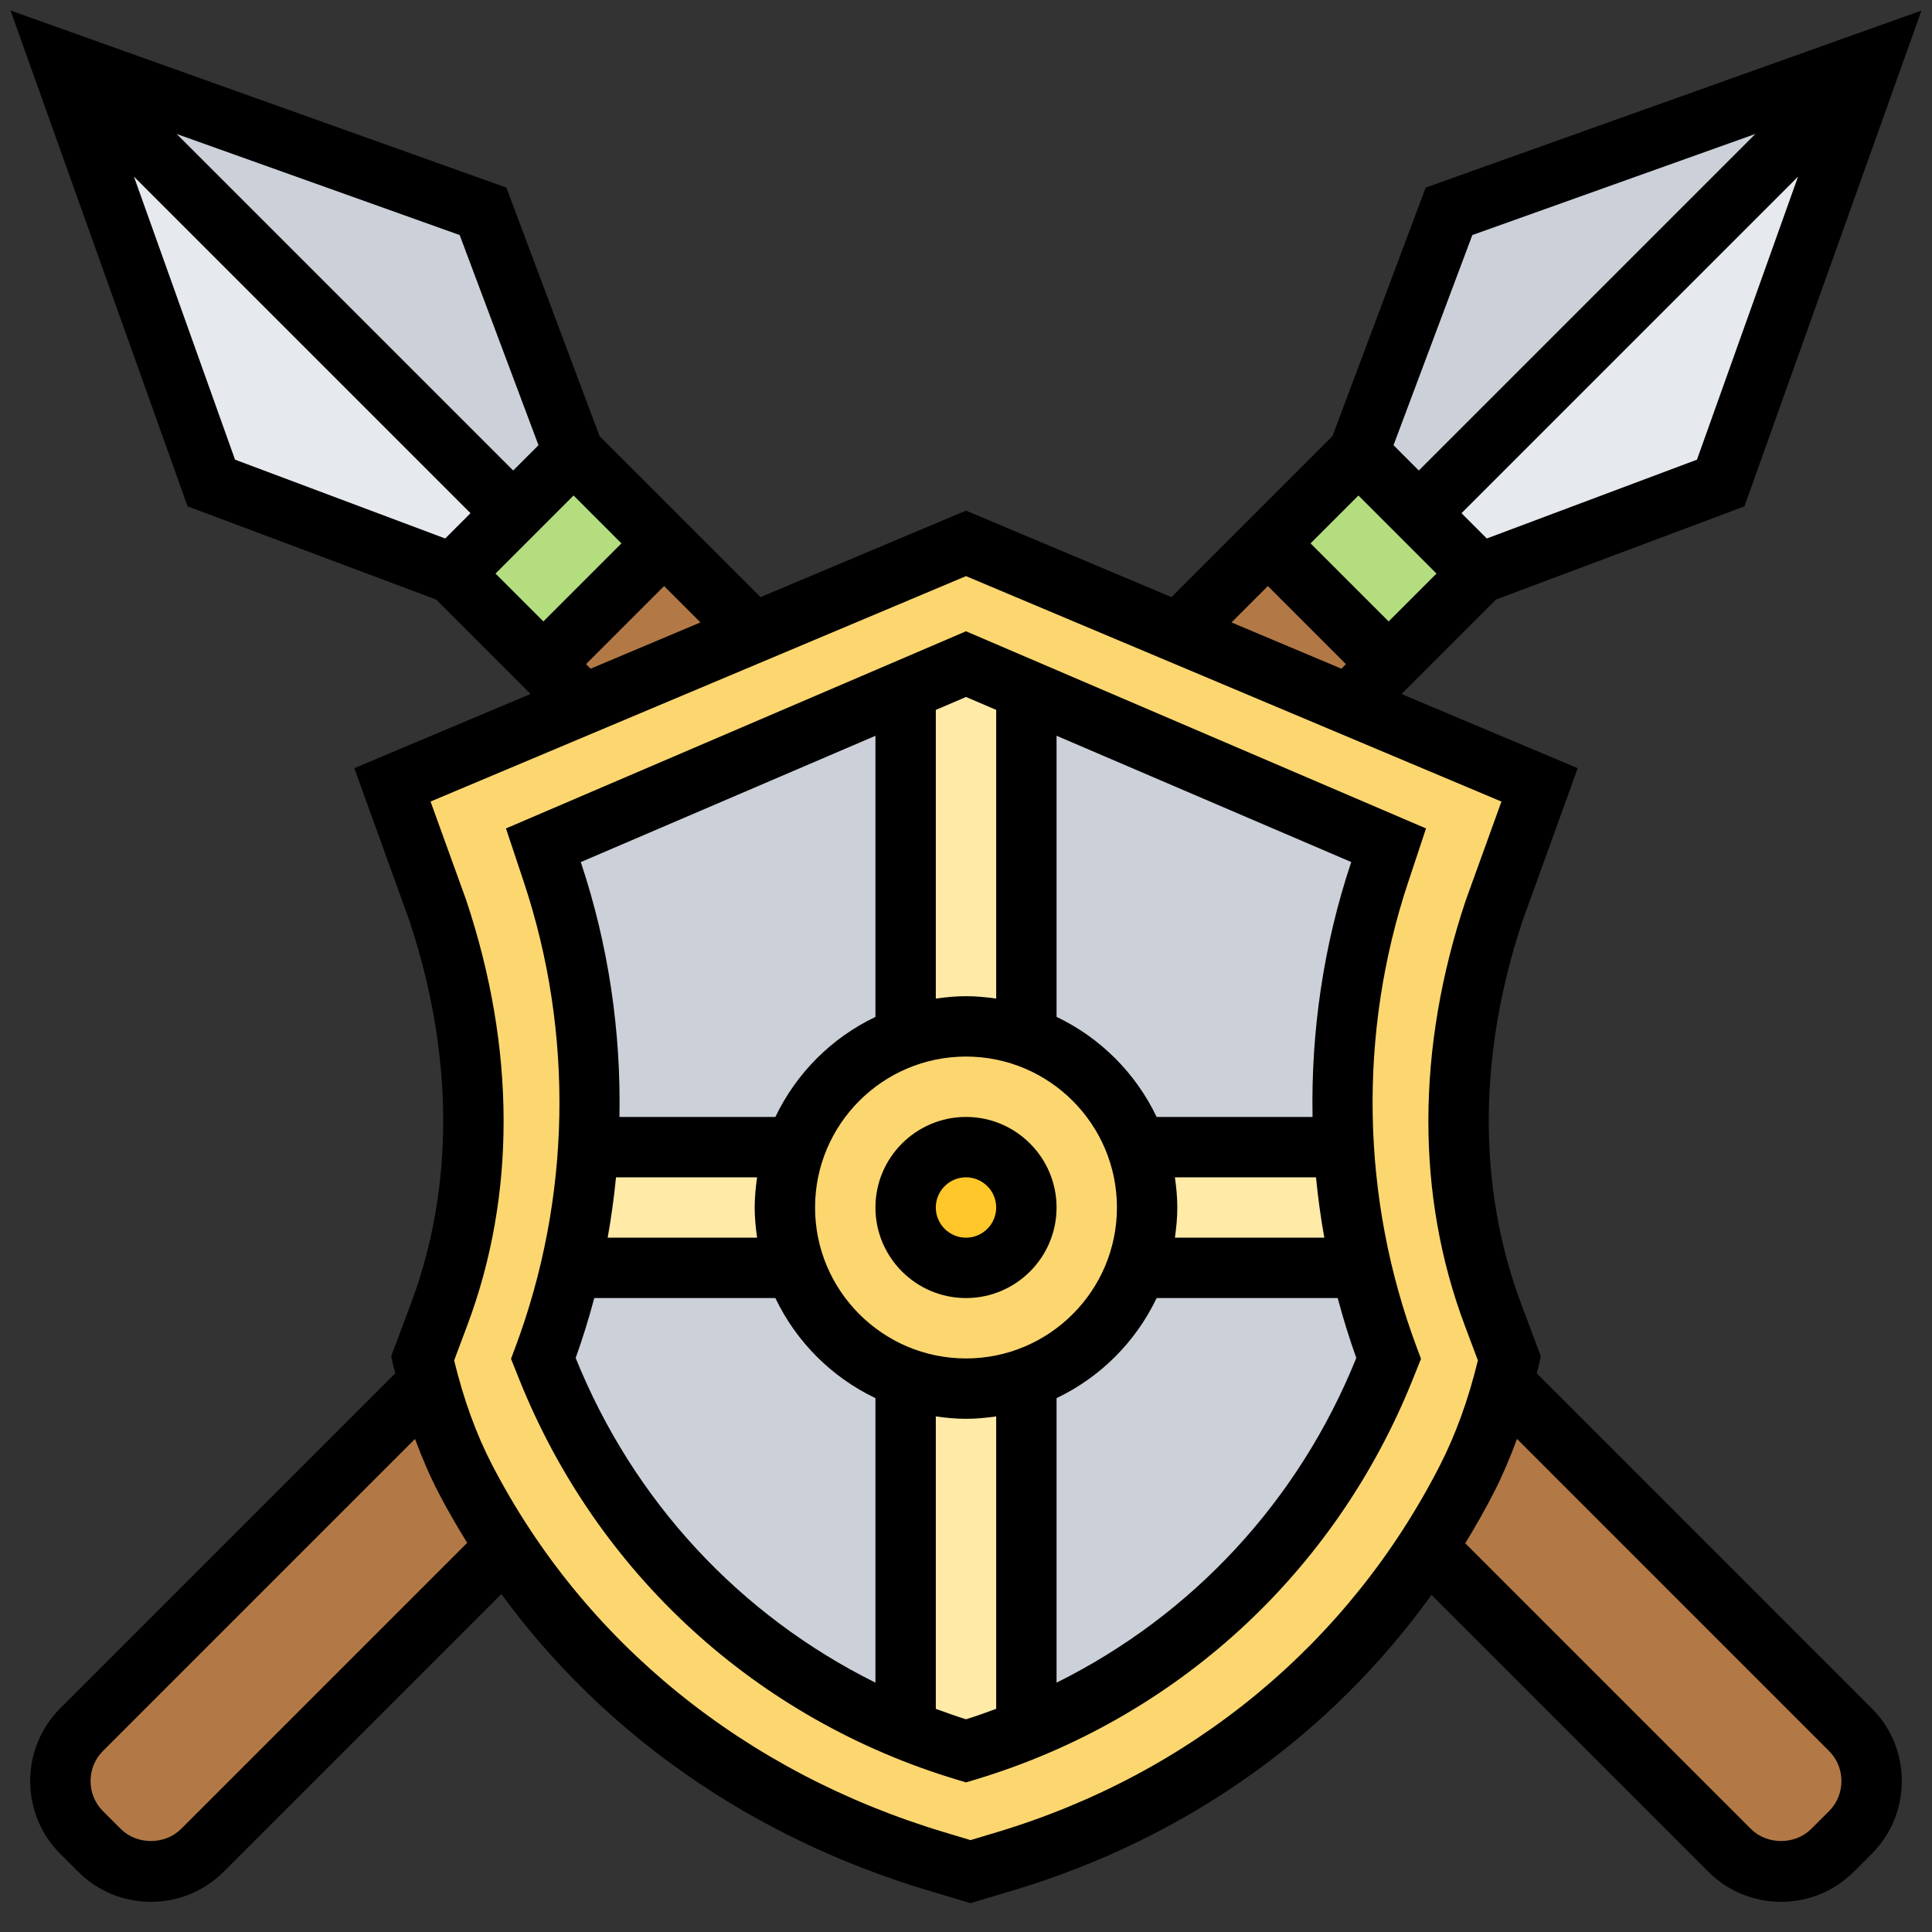 <svg id="_x33_0" enable-background="new 0 0 64 64" height="512" viewBox="0 0 64 64" width="512" xmlns="http://www.w3.org/2000/svg"><rect x="0" y="0" width="64" height="64" fill="#333333" stroke="none"/><g><g><g><path d="m47.27 51.27c-3.23 4.99-8.09 8.62-13.97 10.39l-1.15.34-1.15-.34c-5.9-1.77-10.95-5.41-14.25-10.41-.48-.73-.93-1.48-1.33-2.26-.53-1.01-.92-2.09-1.22-3.19-.07-.27-.14-.53-.2-.8l.54-1.45c1.62-4.31 1.42-9.03-.04-13.39l-1.5-4.16 6.33-2.67 5.63-2.37 7.04-2.96 7.04 2.96 5.63 2.37 6.33 2.67-1.5 4.16c-1.46 4.36-1.66 9.08-.04 13.39l.54 1.45c-.06.27-.13.53-.2.8-.3 1.1-.68 2.17-1.2 3.18-.41.79-.85 1.56-1.33 2.29z" fill="#fcd770"/></g><g><path d="m30 45.66v11.62c-2.37-.96-4.53-2.34-6.39-4.04-2.37-2.17-4.27-4.87-5.49-7.93l-.12-.31c.37-.98.67-1.98.91-3h7.43c.6 1.7 1.96 3.06 3.66 3.66z" fill="#ccd1d9"/></g><g><path d="m30 22.86v11.48c-1.7.6-3.06 1.96-3.66 3.66h-6.85c.03-.49.05-.99.05-1.48 0-2.58-.41-5.15-1.24-7.63l-.3-.89z" fill="#ccd1d9"/></g><g><path d="m46 28-.3.89c-.99 2.96-1.38 6.05-1.19 9.11h-6.85c-.6-1.7-1.96-3.06-3.66-3.66v-11.48z" fill="#ccd1d9"/></g><g><path d="m46 45-.12.31c-2.19 5.46-6.49 9.76-11.88 11.97v-11.62c1.7-.6 3.06-1.96 3.66-3.66h7.43c.24 1.02.54 2.02.91 3z" fill="#ccd1d9"/></g><g><path d="m34 45.66v11.62c-.65.28-1.32.51-2 .72-.68-.21-1.35-.44-2-.72v-11.62c.63.22 1.3.34 2 .34s1.37-.12 2-.34z" fill="#ffeaa7"/></g><g><path d="m62 2-5 14-8 3-2-2z" fill="#e6e9ed"/></g><g><path d="m62 2-15 15-2-2 3-8z" fill="#ccd1d9"/></g><g><path d="m61.29 57.29c.46.46.71 1.07.71 1.71s-.25 1.25-.71 1.71l-.58.58c-.46.46-1.07.71-1.71.71s-1.25-.25-1.71-.71l-10.02-10.02c.48-.73.92-1.5 1.33-2.29.52-1.01.9-2.08 1.2-3.18z" fill="#b27946"/></g><g><path d="m49 19-3 3-4-4 3-3 2 2z" fill="#b4dd7f"/></g><g><path d="m46 22-1.33 1.33-5.63-2.37 2.96-2.96z" fill="#b27946"/></g><g><path d="m45.09 42h-7.43c.22-.63.34-1.3.34-2s-.12-1.37-.34-2h6.85c.08 1.34.28 2.68.58 4z" fill="#ffeaa7"/></g><g><path d="m37.66 38c.22.63.34 1.3.34 2s-.12 1.37-.34 2c-.6 1.7-1.96 3.06-3.66 3.66-.63.22-1.3.34-2 .34s-1.37-.12-2-.34c-1.7-.6-3.06-1.96-3.66-3.66-.22-.63-.34-1.3-.34-2s.12-1.37.34-2c.6-1.7 1.96-3.06 3.66-3.66.63-.22 1.3-.34 2-.34s1.37.12 2 .34c1.7.6 3.06 1.96 3.66 3.66z" fill="#fcd770"/></g><g><path d="m34 22.86v11.48c-.63-.22-1.3-.34-2-.34s-1.37.12-2 .34v-11.48l2-.86z" fill="#ffeaa7"/></g><g><circle cx="32" cy="40" fill="#ffc729" r="2"/></g><g><path d="m19.49 38h6.85c-.22.63-.34 1.3-.34 2s.12 1.37.34 2h-7.43c.3-1.32.5-2.66.58-4z" fill="#ffeaa7"/></g><g><path d="m24.96 20.96-5.63 2.37-1.33-1.33 4-4z" fill="#b27946"/></g><g><path d="m22 18-4 4-3-3 2-2 2-2z" fill="#b4dd7f"/></g><g><path d="m16 7 3 8-2 2-15-15z" fill="#ccd1d9"/></g><g><path d="m17 17-2 2-8-3-5-14z" fill="#e6e9ed"/></g><g><path d="m16.75 51.25-10.04 10.04c-.46.46-1.07.71-1.71.71s-1.25-.25-1.71-.71l-.58-.58c-.46-.46-.71-1.07-.71-1.71s.25-1.25.71-1.71l11.49-11.49c.3 1.1.69 2.18 1.22 3.19.4.78.85 1.53 1.33 2.26z" fill="#b27946"/></g></g><g><path d="m32 37c-1.654 0-3 1.346-3 3s1.346 3 3 3 3-1.346 3-3-1.346-3-3-3zm0 4c-.552 0-1-.449-1-1s.448-1 1-1 1 .449 1 1-.448 1-1 1z"/><path d="m47.239 27.443-15.239-6.531-15.239 6.531.589 1.768c1.67 5.011 1.568 10.494-.286 15.438l-.136.362.266.667c2.578 6.445 7.87 11.286 14.52 13.28l.286.086.287-.086c6.649-1.995 11.941-6.835 14.518-13.279l.268-.667-.136-.363c-1.854-4.944-1.956-10.427-.285-15.438zm-8.319 11.557h4.674c.066.67.156 1.337.276 2h-4.95c.047-.328.08-.66.08-1s-.033-.672-.08-1zm5.834-10.422c-.909 2.725-1.327 5.578-1.274 8.422h-5.165c-.692-1.45-1.865-2.623-3.315-3.315v-9.312l9.761 4.183zm-12.754 16.422c-2.757 0-5-2.243-5-5s2.243-5 5-5 5 2.243 5 5-2.243 5-5 5zm1-21.484v9.563c-.328-.046-.66-.079-1-.079s-.672.033-1 .08v-9.563l1-.429zm-4 .858v9.312c-1.45.692-2.623 1.865-3.315 3.315h-5.165c.054-2.844-.365-5.697-1.273-8.421l-.008-.022zm-3.92 16.626h-4.95c.119-.663.21-1.33.276-2h4.674c-.047.328-.08.66-.08 1s.033.672.08 1zm-6.01 3.984c.234-.654.439-1.316.616-1.984h5.999c.692 1.45 1.865 2.623 3.315 3.315v9.425c-4.489-2.23-8.018-6.011-9.93-10.756zm12.93 11.97c-.338-.107-.67-.224-1-.346v-9.688c.328.047.66.08 1 .08s.672-.033 1-.08v9.687c-.33.123-.662.24-1 .347zm3-1.214v-9.425c1.45-.692 2.623-1.865 3.315-3.315h5.998c.178.668.382 1.33.616 1.983-1.911 4.745-5.44 8.527-9.929 10.757z"/><path d="m50.906 45.492c.022-.091.048-.176.069-.268l.067-.293-.65-1.735c-1.45-3.865-1.432-8.264.046-12.697l1.826-5.051-5.838-2.458 3.128-3.128 8.232-3.087 5.865-16.425-16.424 5.864-3.087 8.232-5.334 5.334-6.806-2.865-6.805 2.865-5.334-5.334-3.087-8.232-16.425-5.866 5.865 16.425 8.232 3.087 3.128 3.129-5.837 2.458 1.817 5.029c1.485 4.456 1.504 8.854.054 12.719l-.65 1.735.067.292c.021.093.047.178.069.269l-11.094 11.094c-.645.645-1 1.502-1 2.415s.355 1.77 1 2.414l.586.586c.645.645 1.503 1 2.414 1s1.769-.355 2.414-1l9.194-9.194c3.393 4.637 8.284 8.061 14.104 9.808l1.437.431 1.437-.431c5.687-1.706 10.484-5.121 13.833-9.78l9.167 9.166c.646.645 1.503 1 2.414 1s1.769-.355 2.414-1l.586-.585c.645-.645 1-1.502 1-2.415s-.355-1.77-1-2.414zm5.308-30.265-6.962 2.611-.838-.838 11.149-11.149zm-7.441-7.441 9.375-3.348-11.148 11.148-.838-.838zm-3.773 8.628 2.586 2.586-1.586 1.586-2.586-2.586zm-3 3 2.586 2.586-.151.151-3.64-1.532zm-22.435 2.737-.151-.151 2.586-2.586 1.204 1.204zm1.021-4.151-2.586 2.586-1.586-1.586 2.586-2.586zm-2.748-3.252-.838.838-11.148-11.148 9.375 3.348zm-13.401-8.897 11.149 11.149-.838.838-6.962-2.611zm1.563 54.734c-.535.535-1.465.535-2 0l-.586-.585c-.268-.267-.414-.622-.414-1s.146-.733.414-1l10.334-10.334c.232.627.488 1.224.781 1.788.294.567.615 1.116.947 1.655zm27.012.112-.862.259-.862-.259c-6.623-1.987-11.944-6.307-14.982-12.164-.529-1.02-.943-2.157-1.262-3.467l.438-1.169c1.612-4.299 1.603-9.159-.038-14.078l-1.181-3.267 17.737-7.467 17.737 7.468-1.188 3.289c-1.633 4.897-1.643 9.757-.03 14.056l.438 1.168c-.318 1.303-.729 2.438-1.251 3.463-3.014 5.908-8.232 10.229-14.694 12.168zm27.574-.697-.586.585c-.535.535-1.465.535-2 0l-9.461-9.461c.333-.549.654-1.108.949-1.686.286-.561.537-1.152.765-1.772l10.333 10.334c.268.267.414.622.414 1s-.146.733-.414 1z"/></g></g></svg>